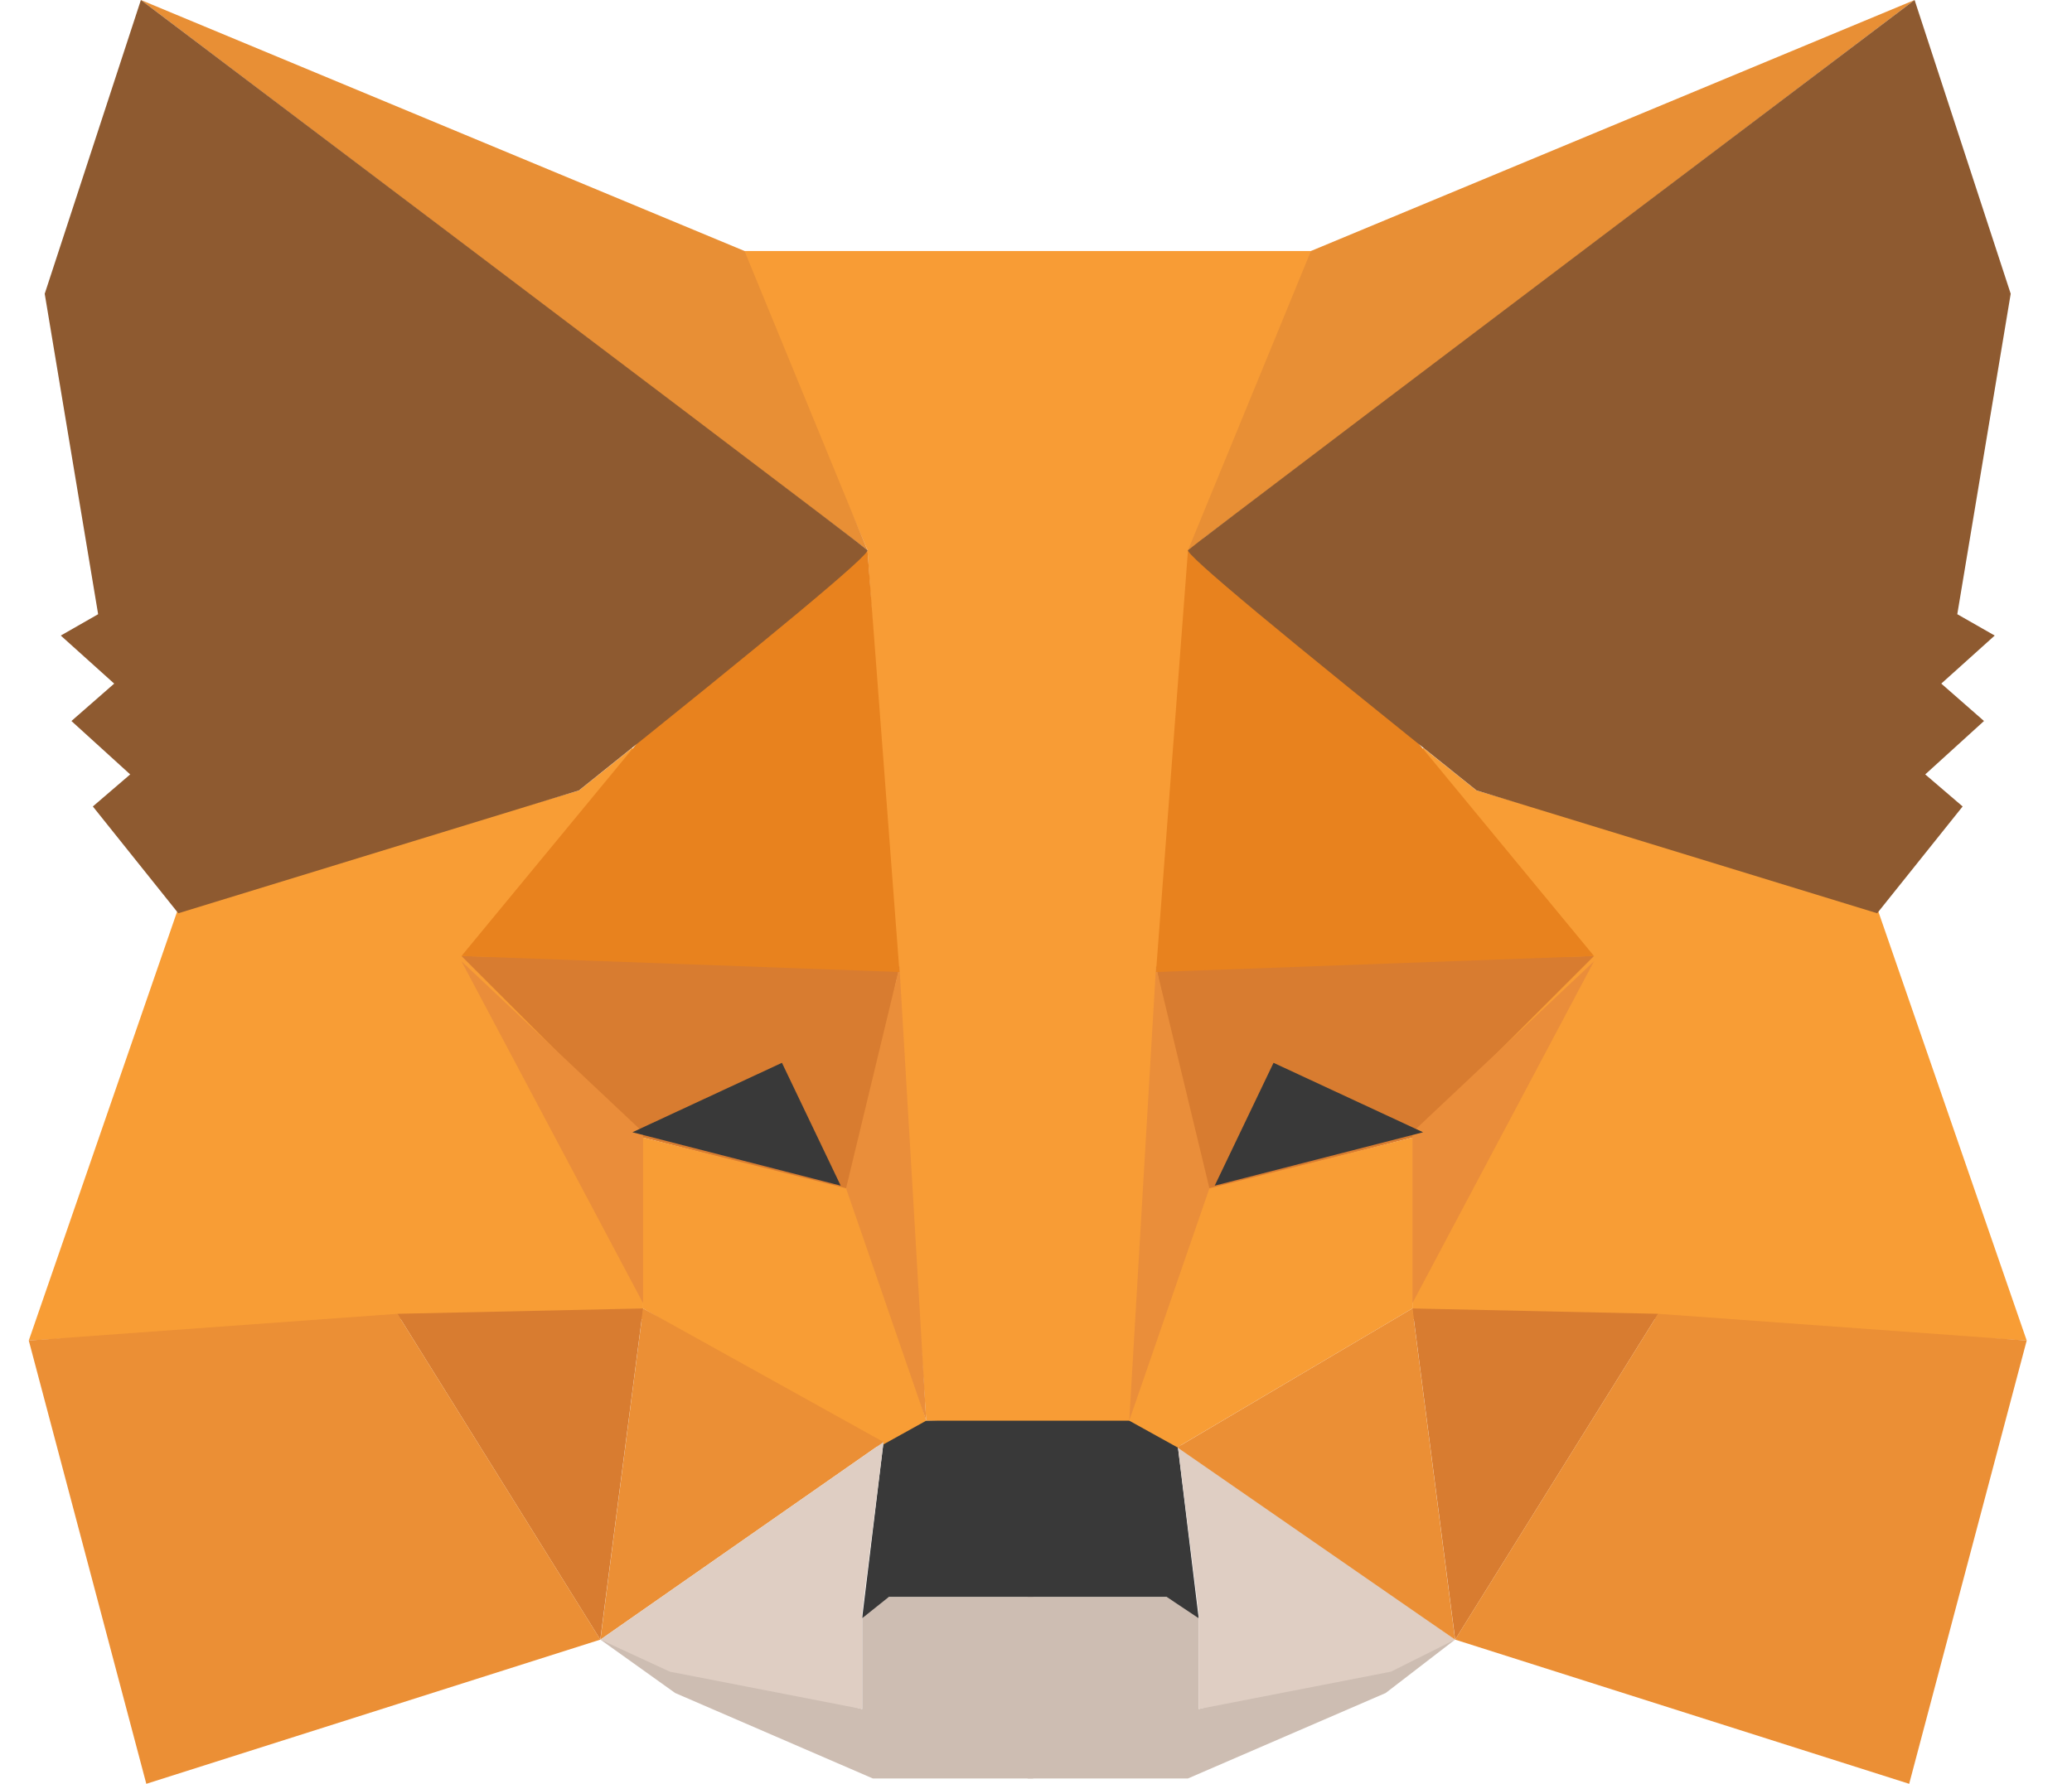 <svg width="36" height="31" viewBox="0 0 36 31" fill="none" xmlns="http://www.w3.org/2000/svg">
<path fill-rule="evenodd" clip-rule="evenodd" d="M10.432 28.494L14.98 29.701V28.123L15.351 27.752H17.95V29.608V30.907H15.165L11.731 29.422L10.432 28.494Z" fill="#CDBDB2"/>
<path fill-rule="evenodd" clip-rule="evenodd" d="M25.281 28.494L20.826 29.701V28.123L20.455 27.752H17.856V29.608V30.907H20.64L24.075 29.422L25.281 28.494Z" fill="#CDBDB2"/>
<path fill-rule="evenodd" clip-rule="evenodd" d="M15.351 25.06L14.979 28.123L15.444 27.751H20.27L20.827 28.123L20.455 25.06L19.713 24.596L16 24.689L15.351 25.06Z" fill="#393939"/>
<path fill-rule="evenodd" clip-rule="evenodd" d="M12.845 4.362L15.072 9.56L16.093 24.689H19.713L20.827 9.56L22.869 4.362H12.845Z" fill="#F89C35"/>
<path fill-rule="evenodd" clip-rule="evenodd" d="M3.099 15.779L0.5 23.296L6.997 22.925H11.174V19.677L10.988 12.994L10.06 13.737L3.099 15.779Z" fill="#F89D35"/>
<path fill-rule="evenodd" clip-rule="evenodd" d="M8.018 16.614L15.628 16.799L14.793 20.698L11.173 19.769L8.018 16.614Z" fill="#D87C30"/>
<path fill-rule="evenodd" clip-rule="evenodd" d="M8.018 16.706L11.173 19.677V22.647L8.018 16.706Z" fill="#EA8D3A"/>
<path fill-rule="evenodd" clip-rule="evenodd" d="M11.174 19.769L14.886 20.697L16.093 24.689L15.258 25.152L11.174 22.739V19.769Z" fill="#F89D35"/>
<path fill-rule="evenodd" clip-rule="evenodd" d="M11.174 22.739L10.432 28.494L15.351 25.06L11.174 22.739Z" fill="#EB8F35"/>
<path fill-rule="evenodd" clip-rule="evenodd" d="M15.628 16.799L16.093 24.689L14.7 20.651L15.628 16.799Z" fill="#EA8E3A"/>
<path fill-rule="evenodd" clip-rule="evenodd" d="M6.903 22.832L11.173 22.739L10.43 28.494L6.903 22.832Z" fill="#D87C30"/>
<path fill-rule="evenodd" clip-rule="evenodd" d="M2.542 31L10.431 28.494L6.904 22.832L0.5 23.296L2.542 31Z" fill="#EB8F35"/>
<path fill-rule="evenodd" clip-rule="evenodd" d="M15.072 9.56L11.081 12.901L8.018 16.614L15.628 16.892L15.072 9.56Z" fill="#E8821E"/>
<path fill-rule="evenodd" clip-rule="evenodd" d="M10.432 28.494L15.351 25.06L14.98 28.03V29.701L11.638 29.051L10.432 28.494Z" fill="#DFCEC3"/>
<path fill-rule="evenodd" clip-rule="evenodd" d="M25.281 28.494L20.455 25.06L20.826 28.03V29.701L24.168 29.051L25.281 28.494Z" fill="#DFCEC3"/>
<path fill-rule="evenodd" clip-rule="evenodd" d="M13.586 18.47L14.607 20.605L10.988 19.677L13.586 18.47Z" fill="#393939"/>
<path fill-rule="evenodd" clip-rule="evenodd" d="M2.448 0L15.071 9.56L12.936 4.362L2.448 0Z" fill="#E88F35"/>
<path fill-rule="evenodd" clip-rule="evenodd" d="M2.448 0L0.777 5.105L1.705 10.674L1.056 11.045L1.984 11.88L1.241 12.53L2.262 13.458L1.613 14.015L3.098 15.871L10.059 13.736C13.462 11.014 15.133 9.622 15.071 9.56C15.009 9.498 10.801 6.311 2.448 0Z" fill="#8E5A30"/>
<path fill-rule="evenodd" clip-rule="evenodd" d="M32.614 15.779L35.213 23.296L28.716 22.925H24.539V19.677L24.725 12.994L25.653 13.737L32.614 15.779Z" fill="#F89D35"/>
<path fill-rule="evenodd" clip-rule="evenodd" d="M27.695 16.614L20.085 16.799L20.92 20.698L24.54 19.769L27.695 16.614Z" fill="#D87C30"/>
<path fill-rule="evenodd" clip-rule="evenodd" d="M27.695 16.706L24.54 19.677V22.647L27.695 16.706Z" fill="#EA8D3A"/>
<path fill-rule="evenodd" clip-rule="evenodd" d="M24.539 19.769L20.826 20.697L19.62 24.689L20.455 25.152L24.539 22.739V19.769Z" fill="#F89D35"/>
<path fill-rule="evenodd" clip-rule="evenodd" d="M24.539 22.739L25.281 28.494L20.455 25.153L24.539 22.739Z" fill="#EB8F35"/>
<path fill-rule="evenodd" clip-rule="evenodd" d="M20.085 16.799L19.62 24.689L21.013 20.651L20.085 16.799Z" fill="#EA8E3A"/>
<path fill-rule="evenodd" clip-rule="evenodd" d="M28.81 22.832L24.54 22.739L25.283 28.494L28.81 22.832Z" fill="#D87C30"/>
<path fill-rule="evenodd" clip-rule="evenodd" d="M33.171 31L25.282 28.494L28.809 22.832L35.213 23.296L33.171 31Z" fill="#EB8F35"/>
<path fill-rule="evenodd" clip-rule="evenodd" d="M20.641 9.56L24.632 12.901L27.695 16.614L20.085 16.892L20.641 9.56Z" fill="#E8821E"/>
<path fill-rule="evenodd" clip-rule="evenodd" d="M22.127 18.47L21.105 20.605L24.725 19.677L22.127 18.47Z" fill="#393939"/>
<path fill-rule="evenodd" clip-rule="evenodd" d="M33.265 0L20.642 9.56L22.777 4.362L33.265 0Z" fill="#E88F35"/>
<path fill-rule="evenodd" clip-rule="evenodd" d="M33.265 0L34.935 5.105L34.007 10.674L34.657 11.045L33.729 11.88L34.471 12.53L33.45 13.458L34.1 14.015L32.615 15.871L25.654 13.736C22.251 11.014 20.58 9.622 20.642 9.56C20.704 9.498 24.912 6.311 33.265 0Z" fill="#8E5A30"/>
</svg>
